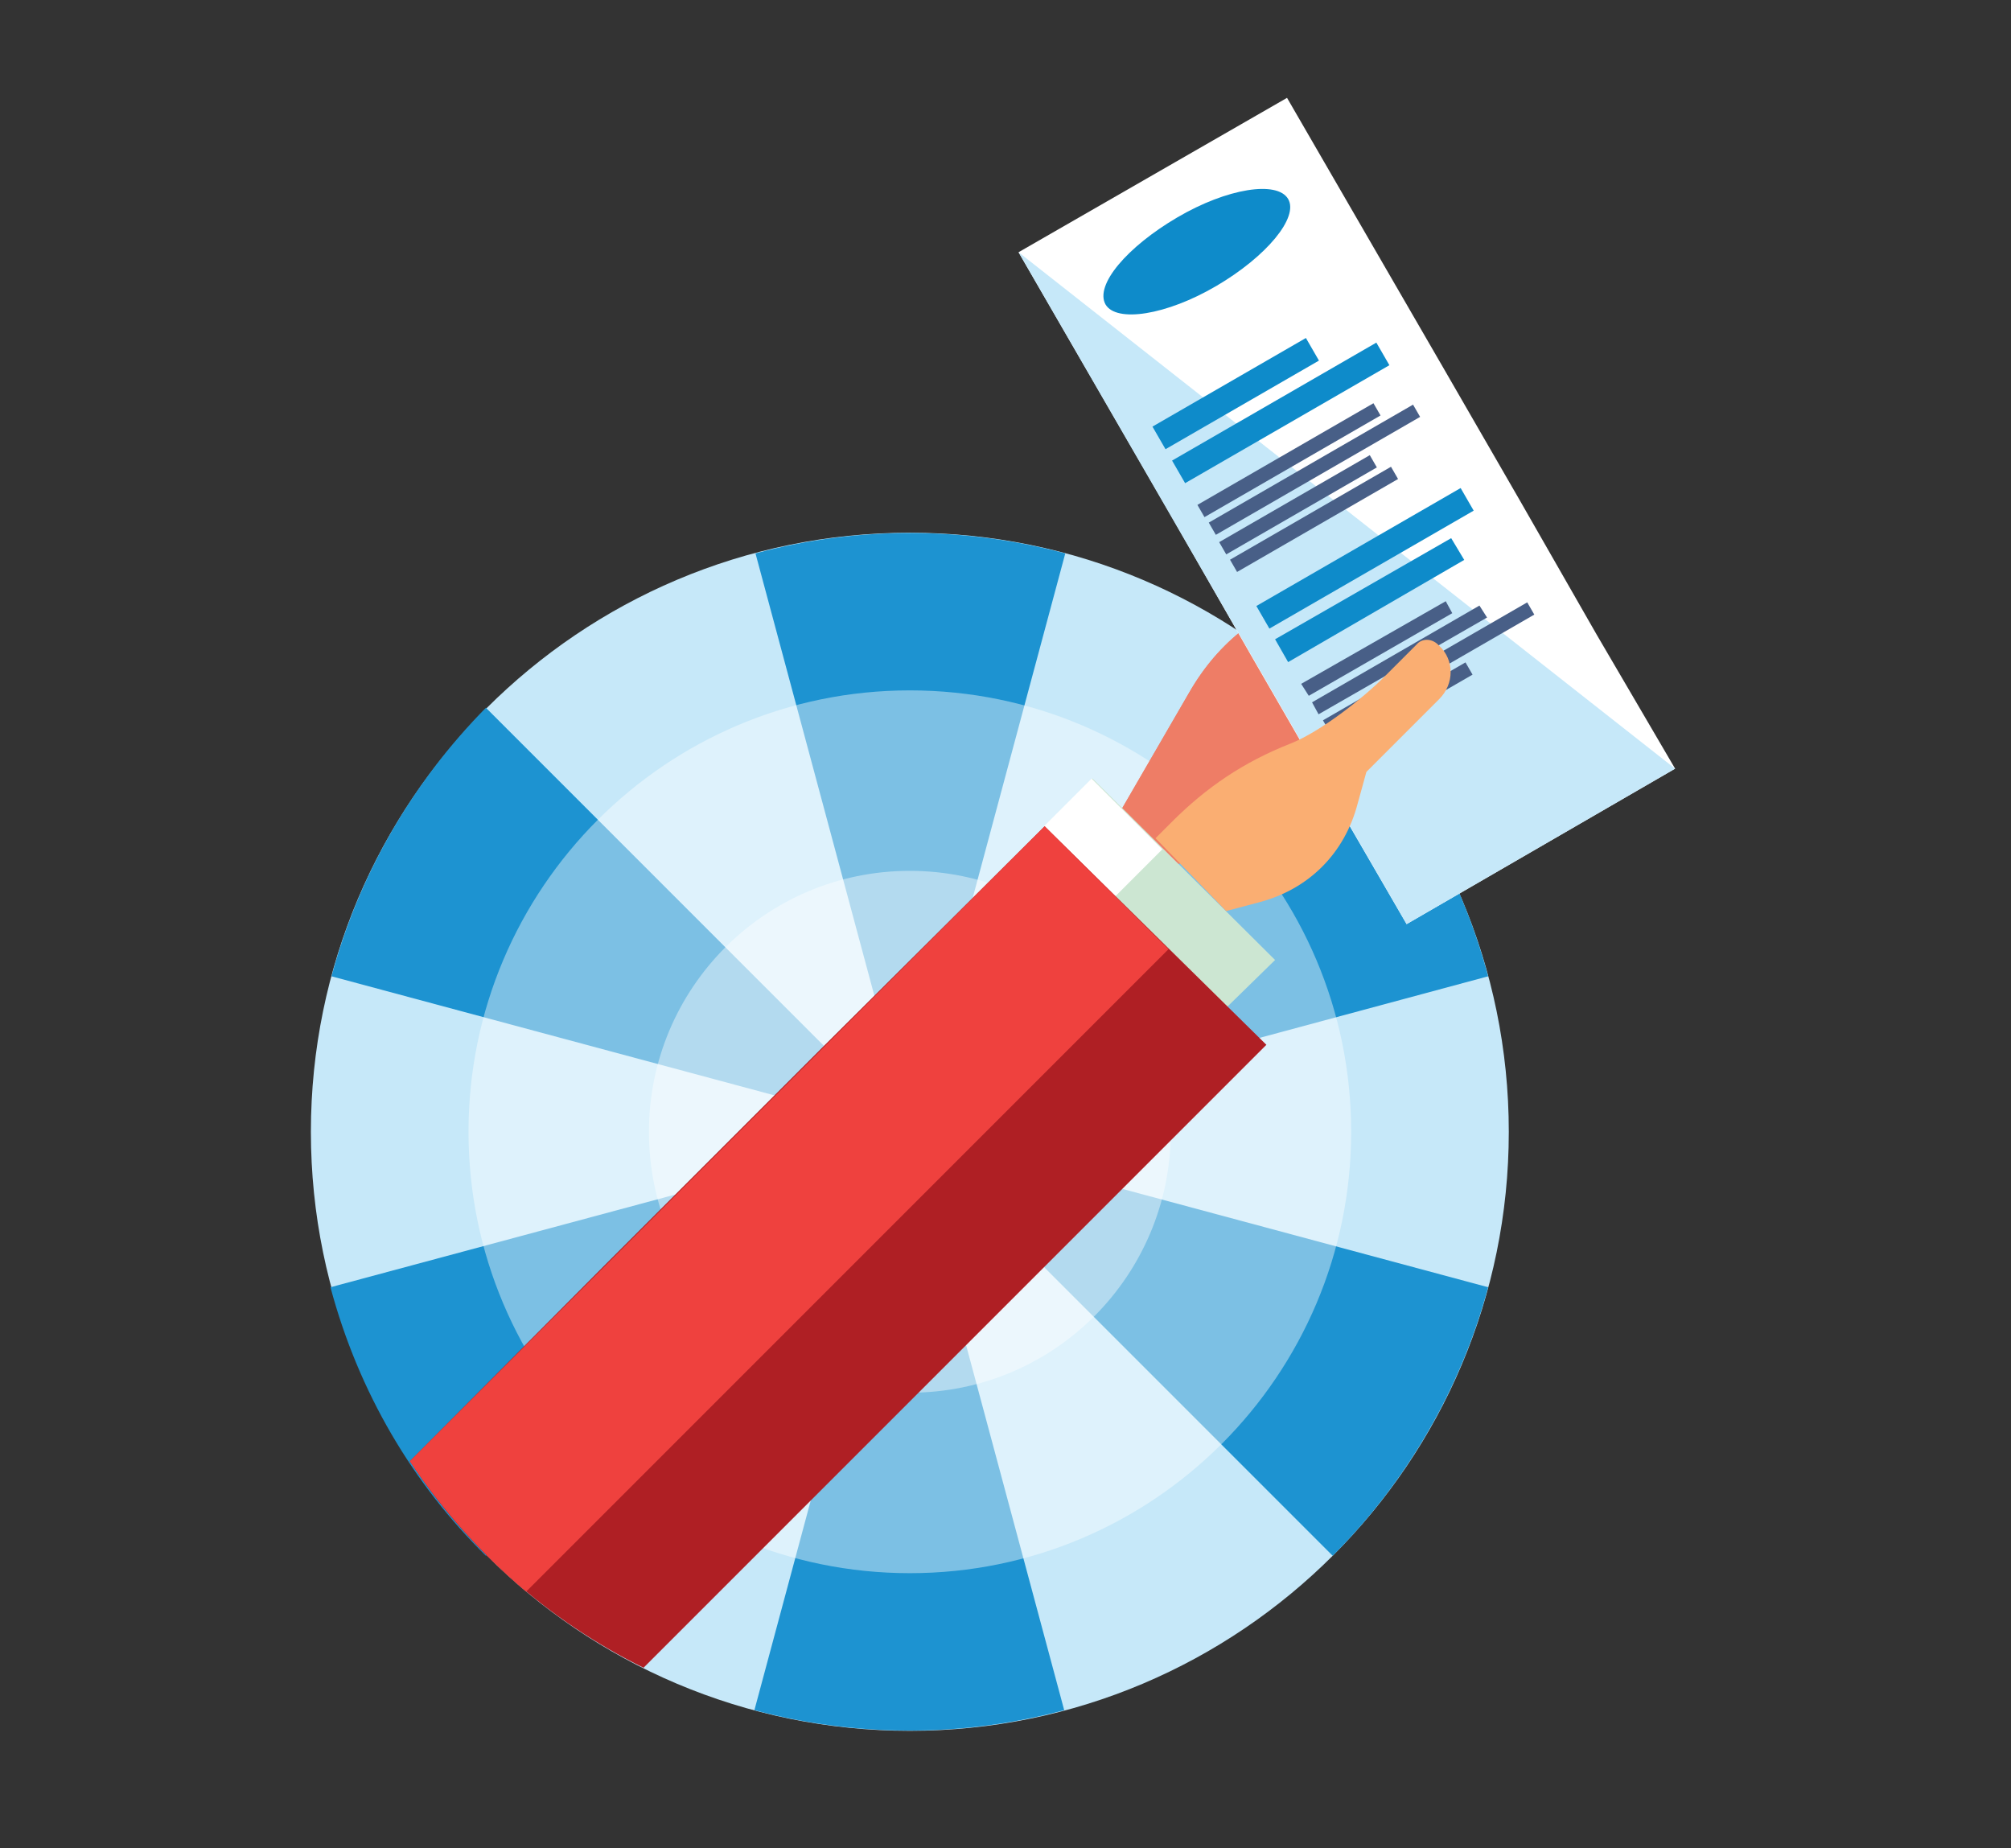 <?xml version="1.0" encoding="utf-8"?>
<!-- Generator: Adobe Illustrator 19.0.0, SVG Export Plug-In . SVG Version: 6.00 Build 0)  -->
<svg version="1.0" id="Layer_1" xmlns="http://www.w3.org/2000/svg" xmlns:xlink="http://www.w3.org/1999/xlink" x="0px" y="0px"
	 viewBox="0 0 185 170" style="enable-background:new 0 0 185 170;" xml:space="preserve">
<rect x="0" y="0" width="185" height="170" fill="#333333" stroke="none"/>
<style type="text/css">
	.st0{fill-rule:evenodd;clip-rule:evenodd;fill:#C6E8F9;}
	.st1{fill-rule:evenodd;clip-rule:evenodd;fill:#1D93D1;}
	.st2{opacity:0.42;fill-rule:evenodd;clip-rule:evenodd;fill:#FFFFFF;}
	.st3{fill-rule:evenodd;clip-rule:evenodd;fill:#EE7D66;}
	.st4{fill-rule:evenodd;clip-rule:evenodd;fill:#FAAE72;}
	.st5{fill-rule:evenodd;clip-rule:evenodd;fill:#FFFFFF;}
	.st6{fill-rule:evenodd;clip-rule:evenodd;fill:#0E8BCA;}
	.st7{fill-rule:evenodd;clip-rule:evenodd;fill:#485F87;}
	.st8{fill-rule:evenodd;clip-rule:evenodd;fill:#CCE6D2;}
	.st9{fill-rule:evenodd;clip-rule:evenodd;fill:#AF1F24;}
	.st10{fill-rule:evenodd;clip-rule:evenodd;fill:#EF413E;}
</style>
<g id="XMLID_31_">
	<path id="XMLID_29_" class="st0" d="M83.7,159.2c30.4,0,55.1-24.7,55.1-55.1c0-30.4-24.7-55.1-55.1-55.1
		c-30.4,0-55.1,24.7-55.1,55.1C28.6,134.5,53.3,159.2,83.7,159.2"/>
	<path id="XMLID_28_" class="st1" d="M136.9,89.8c-2.6-9.7-7.6-18.1-14.3-24.7l-39,39l39,39c6.8-6.8,11.8-15.4,14.3-24.7l-53.2-14.3
		l-14.3,53.2c9,2.4,18.8,2.6,28.5,0l-14.3-53.2l-53.2,14.3c2.6,9.7,7.6,18.1,14.3,24.7l39-39l-39-39C37.9,72,33,80.5,30.5,89.8
		l53.2,14.3l14.3-53.2c-9-2.4-18.8-2.6-28.5,0l14.3,53.2L136.9,89.8z"/>
	<path id="XMLID_27_" class="st2" d="M83.7,63.5c22.4,0,40.6,18.2,40.6,40.6c0,22.4-18.2,40.6-40.6,40.6
		c-22.4,0-40.6-18.2-40.6-40.6C43.1,81.7,61.3,63.5,83.7,63.5"/>
	<path id="XMLID_26_" class="st3" d="M103.2,74.4l6.2-10.7c2.7-4.7,6.7-7.8,11.9-9.2l8.9-2.4c1.7-0.4,3.3-0.1,4.7,0.9
		c1.4,1,2.1,2.5,2.1,4.3v7.8c0,4-2.6,7.4-6.4,8.4l-22.7,6.1L103.2,74.4z"/>
	<path id="XMLID_25_" class="st3" d="M103.2,74.4l6.2-10.7c2.7-4.7,6.7-7.8,11.9-9.2l8.9-2.4c1.7-0.4,3.3-0.1,4.7,0.9
		c1.4,1,2.1,2.5,2.1,4.3v7.8c0,4-2.6,7.4-6.4,8.4l-6,1.6l-2.3-8.8l-0.3-0.3c-1.3-1.3-3.1-1.9-5-1.7c-1.9,0.3-3.4,1.3-4.4,2.9
		l-6.1,10.6L103.2,74.4z"/>
	<path id="XMLID_24_" class="st4" d="M122.7,55.1l0.3-0.2c1.8-1.1,4.2-0.4,5.2,1.4l10.1,17.5l-7,4l-10.1-17.5
		C120.3,58.5,120.9,56.2,122.7,55.1"/>
	<path id="XMLID_23_" class="st3" d="M112.1,52.5l0.2-0.1c1.8-1.1,4.2-0.4,5.2,1.4l13.9,24l-3.5,2L112.1,52.5z"/>
	<path id="XMLID_22_" class="st3" d="M122.9,55l0.2-0.1c1.8-1.1,4.2-0.4,5.2,1.4l10.1,17.5l-3.5,2L122.9,55z"/>
	<polygon id="XMLID_21_" class="st5" points="93.7,23.2 118.4,9 132.7,33.7 139.8,46 146.9,58.4 154.1,70.7 129.4,85 122.2,72.6 
		115.1,60.3 108,47.9 	"/>
	<path id="XMLID_20_" class="st6" d="M108.3,20c4.6-2.7,9.2-3.4,10.2-1.7c1,1.7-2,5.3-6.6,8c-4.6,2.7-9.2,3.4-10.2,1.7
		C100.7,26.2,103.7,22.7,108.3,20"/>
	<polygon id="XMLID_19_" class="st0" points="93.7,23.2 154.1,70.7 129.4,85 	"/>
	
		<rect id="XMLID_18_" x="105.6" y="35" transform="matrix(-0.866 0.5 -0.5 -0.866 230.285 10.677)" class="st6" width="16.3" height="2.4"/>
	
		<rect id="XMLID_17_" x="107" y="36.7" transform="matrix(-0.866 0.5 -0.5 -0.866 238.828 11.874)" class="st6" width="21.7" height="2.4"/>
	
		<rect id="XMLID_16_" x="109.3" y="41.7" transform="matrix(-0.866 0.5 -0.5 -0.866 242.503 19.677)" class="st7" width="18.7" height="1.3"/>
	
		<rect id="XMLID_15_" x="110" y="42.6" transform="matrix(-0.866 0.5 -0.5 -0.866 247.202 20.236)" class="st7" width="21.7" height="1.3"/>
	
		<rect id="XMLID_14_" x="111.4" y="45.7" transform="matrix(-0.866 0.5 -0.5 -0.866 245.985 26.868)" class="st7" width="16" height="1.3"/>
	
		<rect id="XMLID_13_" x="112.3" y="47.1" transform="matrix(-0.866 0.5 -0.5 -0.866 249.415 28.697)" class="st7" width="17.1" height="1.3"/>
	
		<rect id="XMLID_12_" x="114.7" y="50.1" transform="matrix(-0.866 0.5 -0.5 -0.866 259.95 33.005)" class="st6" width="21.7" height="2.4"/>
	<polygon id="XMLID_11_" class="st6" points="117.3,58.8 133.5,49.5 134.7,51.5 118.5,60.9 	"/>
	<polygon id="XMLID_10_" class="st7" points="119.7,62.9 133,55.3 133.6,56.4 120.4,64 	"/>
	<polygon id="XMLID_9_" class="st7" points="120.7,64.6 136.1,55.7 136.8,56.8 121.3,65.7 	"/>
	
		<rect id="XMLID_8_" x="120.5" y="60.8" transform="matrix(-0.866 0.5 -0.5 -0.866 275.899 48.933)" class="st7" width="21.7" height="1.3"/>
	
		<rect id="XMLID_7_" x="122" y="64.4" transform="matrix(-0.866 0.5 -0.5 -0.866 273.318 56.823)" class="st7" width="14.1" height="1.3"/>
	<path id="XMLID_6_" class="st2" d="M83.7,80.1c13.2,0,24,10.7,24,24c0,13.2-10.7,24-24,24s-24-10.7-24-24
		C59.7,90.9,70.4,80.1,83.7,80.1"/>
	<polygon id="XMLID_5_" class="st8" points="100.5,71.6 117.3,88.3 112.8,92.7 96.1,76 	"/>
	
		<rect id="XMLID_4_" x="97" y="73.9" transform="matrix(-0.707 -0.707 0.707 -0.707 118.873 203.33)" class="st5" width="9.2" height="6.2"/>
	<path id="XMLID_3_" class="st4" d="M112.8,83.8l3-0.8c4.6-1.2,7.9-4.5,9.1-9.1l0.8-2.9l6.7-6.7c1.4-1.4,1.4-3.6,0-4.9l-0.1-0.1
		c-0.6-0.6-1.5-0.6-2,0l-3,3c-1.9,1.9-5.8,5-8.6,6.1c-4.3,1.7-7.7,4-10.9,7.2l-1.5,1.5L112.8,83.8z"/>
	<path id="XMLID_2_" class="st9" d="M37.7,134.4c5.3,8.1,12.8,14.7,21.5,19l16.7-16.7l20.3-20.3l20.3-20.3L96.1,76L75.8,96.2
		l-20.3,20.3L37.7,134.4z"/>
	<path id="XMLID_1_" class="st10" d="M37.7,134.4c3,4.5,6.6,8.5,10.7,12l59.1-59.1L96.1,76L37.7,134.4z"/>
</g>
</svg>

